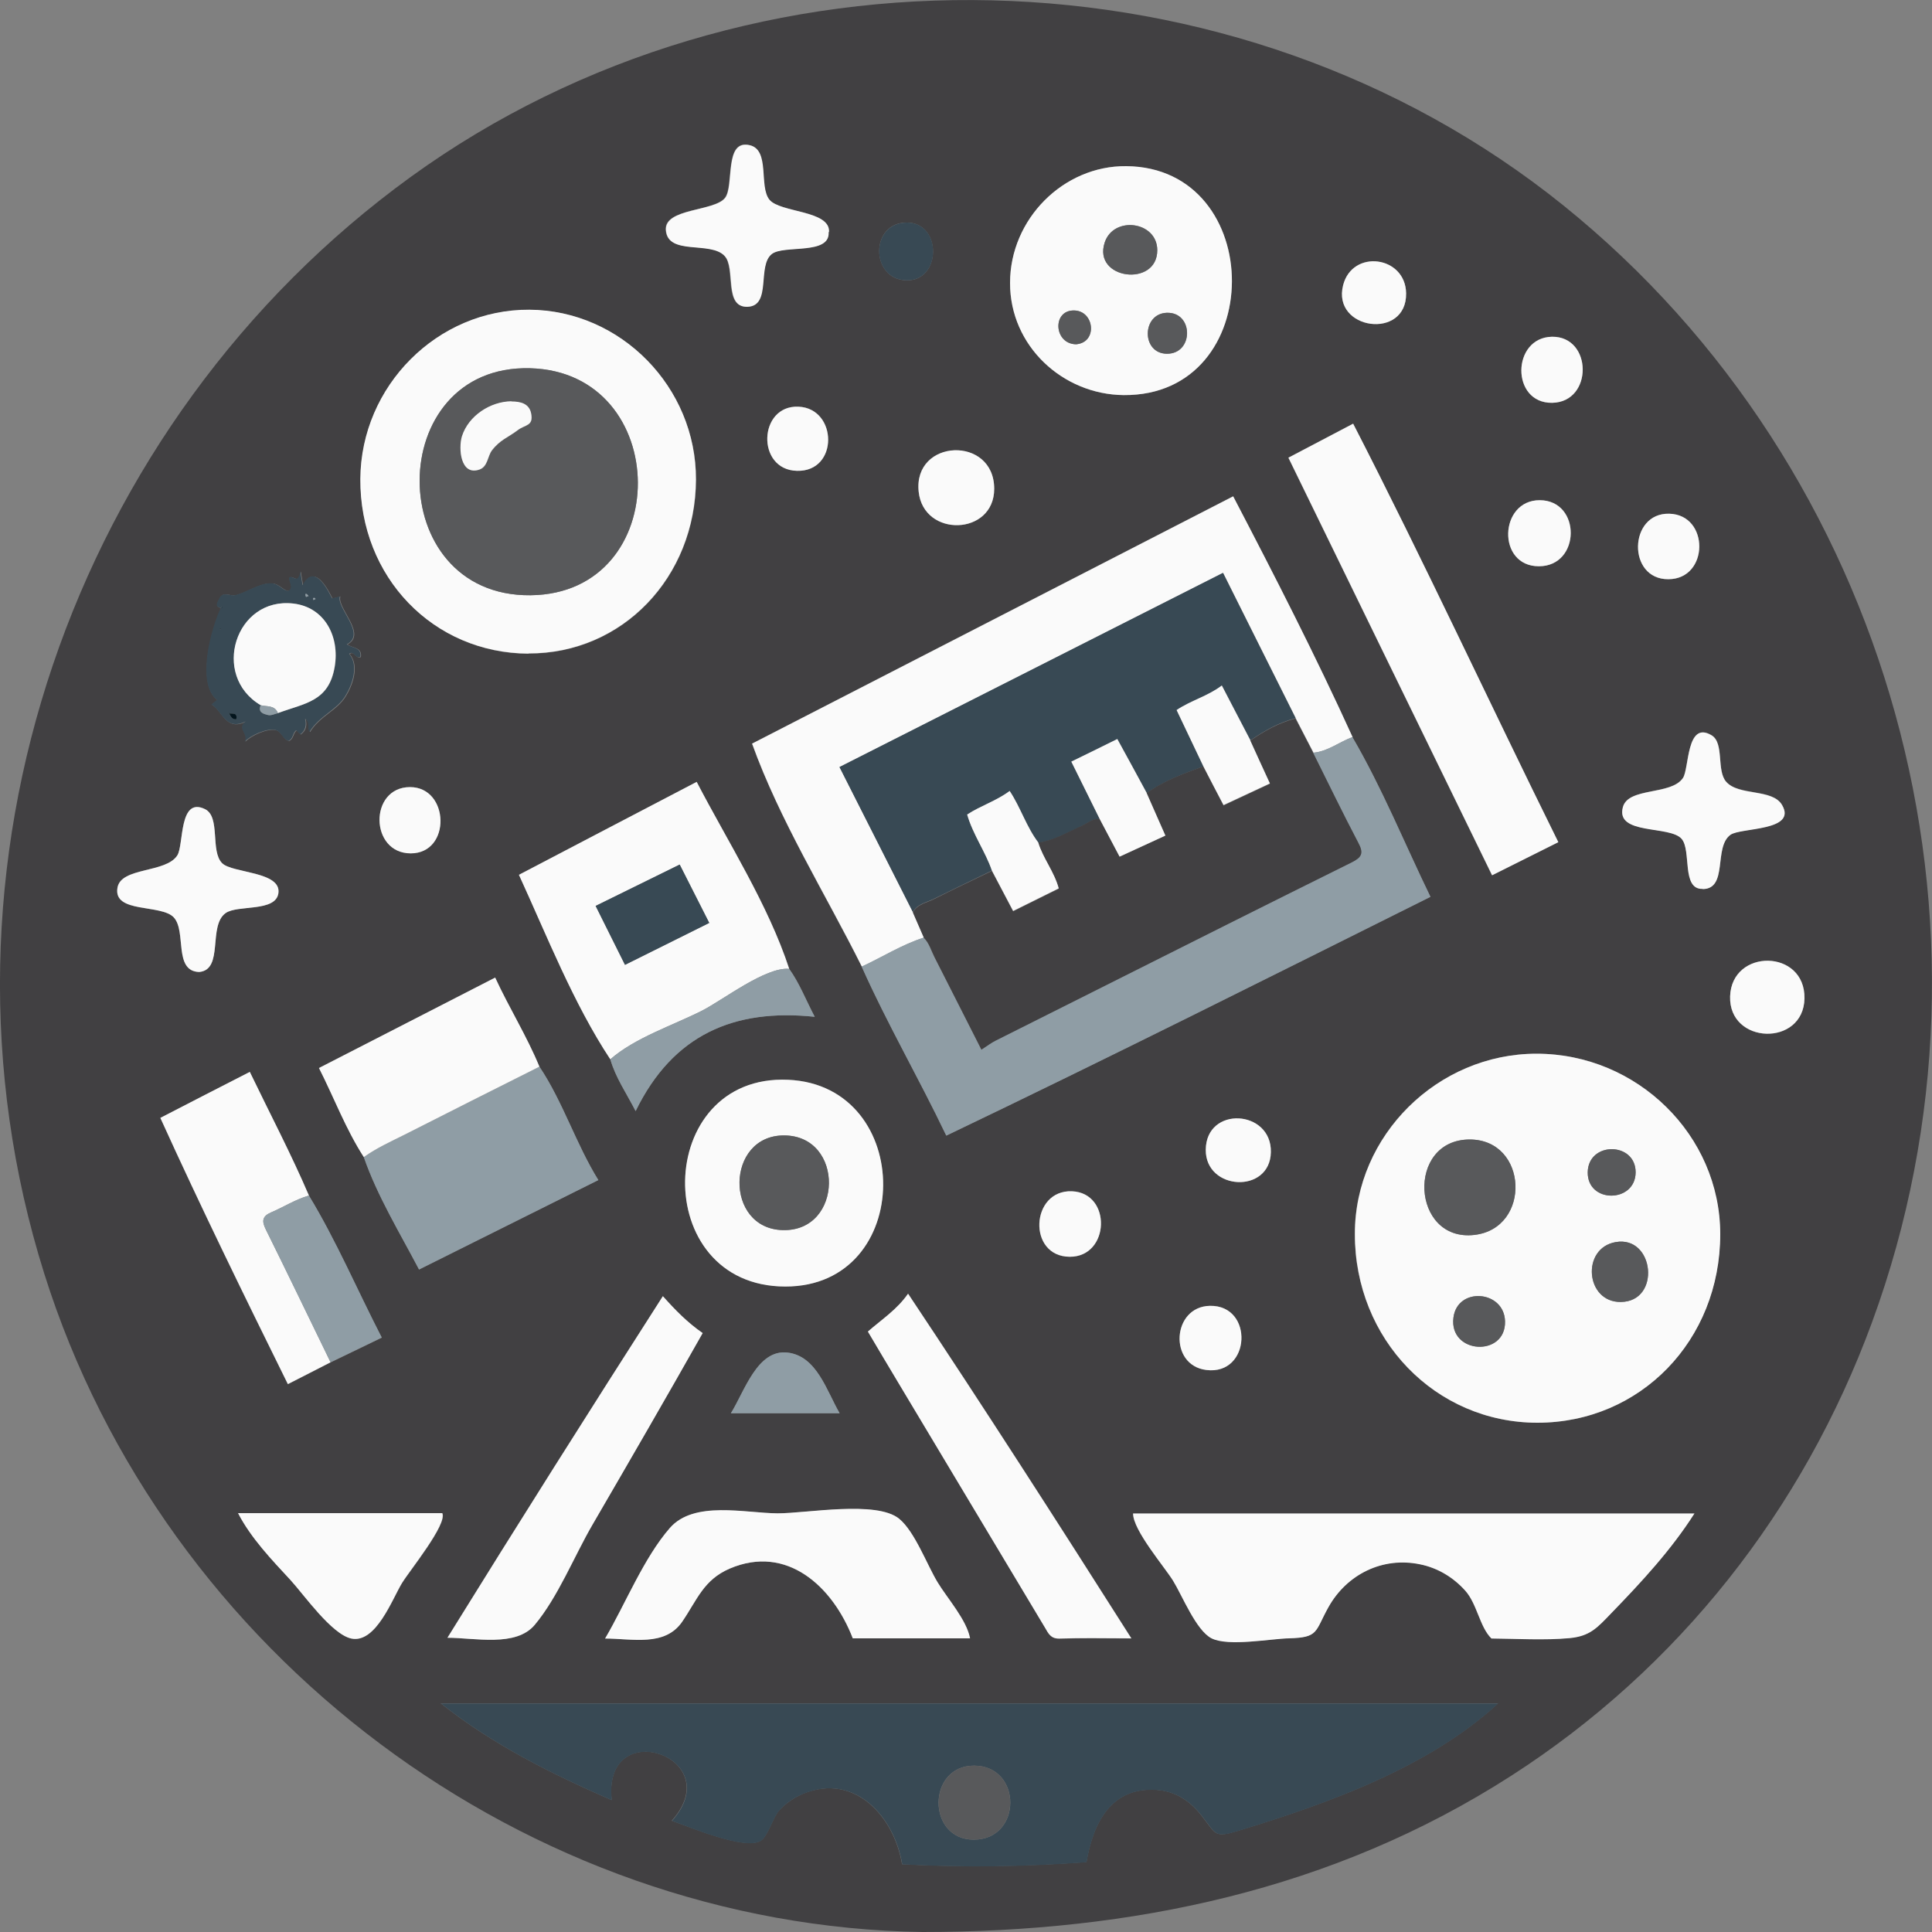 <?xml version="1.0" encoding="UTF-8"?>
<svg id="Layer_1" data-name="Layer 1" xmlns="http://www.w3.org/2000/svg" viewBox="0 0 100 100">
  <rect x="0" y="0" width="100" height="100" fill="#808080" stroke="none"/>
  <defs>
    <style>
      .cls-1 {
        fill: #384954;
      }

      .cls-1, .cls-2, .cls-3, .cls-4, .cls-5, .cls-6 {
        stroke-width: 0px;
      }

      .cls-2 {
        fill: #58595b;
      }

      .cls-3 {
        fill: #414042;
      }

      .cls-4 {
        fill: #8f9da5;
      }

      .cls-5 {
        fill: #fafafa;
      }

      .cls-6 {
        fill: #03141c;
      }
    </style>
  </defs>
  <path class="cls-3" d="M47.74,100c-20.45-.31-39.23-14.3-45.45-34.08C-4.31,44.93,3.75,21.84,21.27,9.15c17.55-12.71,42.75-12.14,59.66,1.49,16.92,13.64,23.52,37.2,15.97,57.79-3.57,9.73-10.05,17.94-18.69,23.49-9.23,5.93-19.65,8.08-30.47,8.08ZM11.46,31.47h0c-.5,1.05-1.31,3.91-.2,4.77-.11.08-.19.15-.29.23.56.33.72,1.4,1.77.88-.48.39.15.58-.04,1.04.29-.31,1.17-.72,1.61-.59.29.09.36.49.66.55.24-.11.2-.41.39-.54.07.07.14.14.21.21.26-.19.34-.46.25-.81.27.19.09.45.23.68.51-.83,1.4-1.11,1.85-1.85.34-.55.73-1.56.2-2.19.25-.19.32.28.58.16.07-.5-.39-.45-.7-.65,1.04-.54-.56-1.9-.36-2.49-.13.05-.26.08-.4.11-.04,0-.85-2.02-1.53-.68-.03-.19-.06-.33-.12-.72-.11.74-.41.15-.58.33-.03.23.24.47-.02.68-.27.02-.5-.37-.88-.39-.61-.03-1.26.44-1.83.6-.34.1-.69-.23-.88.18-.1.21-.28.44.11.5ZM15.99,61.89c-.93-2.18-2.03-4.27-3.06-6.4-1.58.81-3.09,1.59-4.63,2.38,2.11,4.65,4.34,9.21,6.6,13.78.78-.4,1.49-.77,2.21-1.13.87-.42,1.75-.84,2.65-1.28-1.26-2.43-2.35-5.01-3.77-7.35ZM27.92,55.21c-.66-1.58-1.56-3.03-2.29-4.61-3.05,1.57-6.05,3.11-9.12,4.68.79,1.56,1.39,3.17,2.32,4.61.7,2.02,1.87,3.93,2.86,5.82,3.13-1.56,6.2-3.09,9.28-4.63-1.16-1.87-1.83-4.05-3.05-5.87ZM40.85,50.15c-1.09-3.33-3.18-6.58-4.79-9.68-3.09,1.62-6.13,3.2-9.2,4.81,1.44,3.14,2.83,6.67,4.73,9.55.27.94.82,1.73,1.31,2.68,1.93-3.96,5.1-5.32,9.27-4.88-.47-.91-.79-1.75-1.32-2.48ZM70,38.15c-1.92-4.22-4.04-8.35-6.18-12.46-8.33,4.28-16.61,8.54-24.9,12.8,1.43,3.97,3.79,7.77,5.68,11.54,1.32,2.97,2.96,5.77,4.38,8.75,8.41-4.03,16.72-8.2,25.06-12.36-1.33-2.74-2.5-5.64-4.04-8.26ZM56.23,96.39c.34-2.03,1.28-3.91,3.62-3.75,1.01.07,1.76.58,2.37,1.37.75.97.64,1.12,1.92.73,4.57-1.39,9.8-3.26,13.4-6.58H22.81c2.7,2.14,5.71,3.64,8.85,5.01-.5-4.45,6.08-2.26,3.11,1.07.87.29,3.75,1.53,4.59,1.04.39-.23.63-1.21.97-1.58.36-.38.78-.67,1.26-.87,2.65-1.07,4.69,1.19,5.1,3.66,3.18.17,6.34.12,9.53-.11ZM79.58,73.64c5.33,0,9.45-4.26,9.45-9.76,0-5.12-4.29-9.35-9.51-9.34-5.12,0-9.39,4.23-9.4,9.32-.01,5.46,4.17,9.78,9.45,9.78ZM27.36,33.83c4.85.02,8.65-3.93,8.67-9,.01-4.78-3.89-8.77-8.62-8.79-4.75-.03-8.72,3.94-8.75,8.76-.03,5.07,3.77,9.02,8.71,9.04ZM87.71,78.33h-29.07c0,.87,1.61,2.74,2.07,3.48.48.78,1.19,2.57,1.99,2.98.87.44,3.06.03,4.01,0,1.56-.04,1.33-.33,2.04-1.61.96-1.71,2.83-2.62,4.74-2.22.9.19,1.72.67,2.34,1.36.62.69.75,1.89,1.36,2.48,1.3,0,2.75.1,4.04-.02,1.05-.1,1.42-.53,2.17-1.3,1.56-1.61,3.09-3.26,4.3-5.16ZM58.16,20.45c7.47.06,7.43-11.79.13-11.85-3.25-.03-6,2.74-6.01,6.04,0,3.27,2.73,5.78,5.88,5.81ZM77.23,45.3c1.19-.6,2.29-1.14,3.42-1.71-3.58-7.24-6.95-14.53-10.62-21.66-1.14.6-2.24,1.18-3.35,1.76,3.53,7.23,7.02,14.39,10.54,21.61ZM31.32,84.81c1.39,0,3.09.44,3.99-.87.78-1.14,1.1-2.17,2.46-2.75,2.97-1.27,5.34.94,6.37,3.61h6.07c-.18-.96-1.17-2.06-1.68-2.9-.55-.9-1.19-2.62-1.99-3.29-1.17-.95-4.79-.27-6.29-.28-1.67,0-4.33-.67-5.58.76-1.35,1.54-2.3,3.93-3.35,5.72ZM40.65,66.59c6.71,0,6.73-10.41.15-10.7-6.98-.32-7.2,10.7-.15,10.7ZM58.56,84.8c-3.84-6.04-7.62-11.94-11.55-17.83-.58.83-1.36,1.33-2.08,1.96.53.9,1.05,1.77,1.57,2.64,2.53,4.23,5.06,8.46,7.6,12.69.17.29.29.57.74.56,1.18-.04,2.37-.01,3.73-.01ZM34.31,67.09c-3.78,5.9-7.49,11.76-11.15,17.68,1.41,0,3.55.5,4.52-.67,1.21-1.44,2.04-3.53,2.98-5.17,1.91-3.3,3.83-6.61,5.71-9.93-.78-.54-1.41-1.18-2.06-1.91ZM12.33,78.32c.67,1.29,1.75,2.42,2.73,3.48.67.73,2.11,2.79,3.13,3.01,1.28.27,2.13-2.07,2.63-2.88.39-.63,2.35-3.03,2.08-3.61h-10.56ZM42.89,12.01c.09-1.14-2.52-1-3.08-1.68-.56-.68.04-2.57-1.01-2.82-1.35-.33-.79,2.11-1.29,2.73-.56.71-3.14.53-3.06,1.66.1,1.33,2.31.55,3.04,1.34.59.63-.07,2.68,1.19,2.63,1.25-.05.48-2.13,1.25-2.73.63-.49,3.04.07,2.94-1.14ZM10.31,50.31c1.29-.12.44-2.39,1.37-3.05.63-.44,2.59-.04,2.73-1.03.16-1.13-2.39-1.03-2.91-1.55-.63-.62-.07-2.4-.89-2.8-1.36-.67-1.09,1.84-1.43,2.39-.59.93-2.92.6-3.1,1.68-.23,1.35,2.28.83,2.92,1.54.66.73-.03,2.78,1.31,2.82ZM88.13,46.01c1.34,0,.55-2.17,1.44-2.81.53-.38,3.46-.19,2.67-1.54-.5-.86-2.23-.46-2.89-1.2-.52-.58-.08-2.01-.76-2.41-1.31-.77-1.16,1.73-1.48,2.21-.61.91-2.83.47-3.11,1.51-.39,1.45,2.42.93,3.04,1.64.52.6-.02,2.63,1.09,2.59ZM51.46,25.3c0-2.77-4.2-2.59-3.91.15.25,2.39,3.92,2.27,3.91-.15ZM37.83,73.15h5.63c-.68-1.17-1.18-2.95-2.69-3.14-1.57-.19-2.23,2-2.94,3.14ZM93.4,51.68c.05-2.57-3.76-2.6-3.85-.11-.08,2.51,3.8,2.62,3.85.11ZM79.66,29.31c2.18-.01,2.19-3.41.04-3.42-2.11-.01-2.24,3.43-.04,3.42ZM62.41,59.51c-.02,2.12,3.33,2.3,3.37.13.05-2.21-3.35-2.41-3.37-.13ZM55.37,65.05c2.08.01,2.19-3.32.11-3.39-2.14-.08-2.31,3.38-.11,3.39ZM21.26,44.17c2.1,0,2-3.43-.04-3.43-2.12,0-2.08,3.43.04,3.43ZM86.36,29.98c2.11-.02,2.13-3.34.04-3.39-2.1-.05-2.19,3.41-.04,3.39ZM72.78,15.18c-.03-1.94-2.78-2.29-3.26-.42-.6,2.33,3.3,2.85,3.26.42ZM80.34,20.85c2.13-.03,2.09-3.45-.01-3.42-2.09.03-2.14,3.45.01,3.42ZM62.63,67.59c-1.97.03-2.15,3.08-.19,3.32,2.3.29,2.46-3.36.19-3.32ZM41.25,24.37c2.17.05,2.11-3.24.08-3.32-2.08-.09-2.2,3.27-.08,3.32ZM46.97,11.52c-1.95-.04-1.93,2.95-.05,2.99,1.8.04,1.84-2.95.05-2.99Z"/>
  <path class="cls-1" d="M56.23,96.39c-3.2.24-6.35.28-9.53.11-.41-2.48-2.45-4.74-5.1-3.66-.48.19-.91.48-1.26.87-.34.37-.58,1.35-.97,1.58-.84.5-3.72-.74-4.59-1.04,2.97-3.33-3.62-5.52-3.11-1.07-3.14-1.37-6.15-2.87-8.85-5.01h54.73c-3.6,3.32-8.84,5.19-13.4,6.58-1.27.39-1.17.24-1.92-.73-.61-.79-1.36-1.3-2.37-1.37-2.35-.16-3.28,1.72-3.62,3.75ZM50.4,95.22c2.52,0,2.52-3.82.02-3.83-2.45,0-2.45,3.83-.02,3.83Z"/>
  <path class="cls-5" d="M79.58,73.64c-5.28,0-9.46-4.32-9.45-9.78,0-5.09,4.28-9.32,9.4-9.32,5.21,0,9.51,4.22,9.51,9.34,0,5.5-4.13,9.75-9.45,9.76ZM76.07,58.98c-3.3,0-3.02,5.31.24,4.94,2.97-.34,2.78-4.94-.24-4.94ZM83.89,67.39c2.1-.02,1.74-3.45-.26-3.1-1.8.31-1.57,3.12.26,3.1ZM77.9,68.39c-.04-1.61-2.47-1.8-2.67-.19-.24,1.89,2.72,2.05,2.67.19ZM84.66,60.69c.02-1.6-2.46-1.62-2.48-.01-.02,1.62,2.46,1.59,2.48.01Z"/>
  <path class="cls-5" d="M44.61,50.03c-1.88-3.77-4.25-7.56-5.68-11.54,8.29-4.26,16.57-8.52,24.9-12.8,2.14,4.1,4.26,8.24,6.18,12.46-.68.25-1.27.74-2.02.81-.31-.59-.62-1.19-.92-1.78-1.25-2.5-2.5-5-3.76-7.52-6.65,3.37-13.22,6.69-19.85,10.05,1.29,2.55,2.54,5.03,3.8,7.51.19.44.38.88.57,1.31-1.13.36-2.14,1.01-3.21,1.5Z"/>
  <path class="cls-5" d="M27.36,33.83c-4.94-.02-8.74-3.96-8.71-9.04.03-4.82,4-8.79,8.75-8.76,4.73.03,8.64,4.01,8.62,8.79-.02,5.07-3.82,9.02-8.67,9ZM27.46,30.81c7.45-.08,7.37-11.55-.02-11.75-7.62-.21-7.64,11.83.02,11.75Z"/>
  <path class="cls-5" d="M87.71,78.33c-1.21,1.9-2.74,3.55-4.3,5.16-.74.77-1.11,1.2-2.17,1.3-1.29.12-2.75.03-4.04.02-.61-.59-.74-1.79-1.36-2.48-.62-.69-1.43-1.18-2.34-1.36-1.92-.4-3.78.5-4.74,2.22-.71,1.27-.49,1.57-2.04,1.61-.96.02-3.14.44-4.01,0-.8-.41-1.51-2.2-1.99-2.98-.46-.74-2.07-2.61-2.07-3.48h29.07Z"/>
  <path class="cls-4" d="M67.98,38.96c.75-.07,1.34-.56,2.02-.81,1.53,2.63,2.71,5.53,4.04,8.27-8.34,4.16-16.64,8.33-25.06,12.36-1.42-2.97-3.05-5.78-4.38-8.75,1.07-.5,2.08-1.14,3.21-1.5.27.28.37.66.55,1,.82,1.6,1.63,3.2,2.43,4.79.29-.19.51-.35.74-.47,1.87-.95,3.75-1.88,5.62-2.82,4.26-2.14,8.53-4.28,12.8-6.4.52-.26.64-.47.35-1.01-.81-1.54-1.56-3.1-2.34-4.66Z"/>
  <path class="cls-5" d="M58.16,20.45c-3.15-.03-5.89-2.54-5.88-5.81,0-3.3,2.76-6.07,6.01-6.04,7.3.06,7.34,11.91-.13,11.85ZM59.9,12.95c0-1.5-2.26-1.8-2.72-.4-.63,1.92,2.73,2.34,2.72.4ZM60.39,18.31c1.41.02,1.4-2.16,0-2.12-1.3.04-1.32,2.1,0,2.12ZM55.7,17.82c1.12-.1.95-1.73-.1-1.75-1.15-.02-1.06,1.74.1,1.75Z"/>
  <path class="cls-5" d="M31.59,54.83c-1.9-2.87-3.29-6.41-4.73-9.55,3.07-1.61,6.1-3.19,9.2-4.81,1.61,3.1,3.7,6.35,4.79,9.68-1.21-.12-3.43,1.61-4.51,2.16-1.5.76-3.47,1.4-4.75,2.52ZM32.35,49.94c1.47-.73,2.9-1.44,4.36-2.17-.53-1.05-1.02-2.01-1.53-3.02-1.47.72-2.88,1.42-4.35,2.14.51,1.03,1,2,1.52,3.05Z"/>
  <path class="cls-5" d="M77.23,45.3c-3.52-7.22-7.02-14.38-10.54-21.61,1.11-.58,2.21-1.16,3.35-1.76,3.67,7.14,7.04,14.42,10.62,21.66-1.13.57-2.23,1.11-3.42,1.71Z"/>
  <path class="cls-5" d="M31.32,84.81c1.05-1.79,2-4.17,3.35-5.72,1.25-1.44,3.91-.77,5.58-.76,1.5,0,5.12-.68,6.29.28.81.66,1.44,2.38,1.99,3.29.51.84,1.5,1.94,1.68,2.9h-6.07c-1.03-2.67-3.4-4.88-6.37-3.61-1.36.59-1.68,1.61-2.46,2.75-.9,1.31-2.6.87-3.99.87Z"/>
  <path class="cls-5" d="M40.65,66.59c-7.05,0-6.84-11.02.15-10.7,6.59.3,6.56,10.71-.15,10.7ZM40.59,58.77c-3.03-.02-3.11,4.83-.07,4.9,3.13.07,3.2-4.89.07-4.9Z"/>
  <path class="cls-4" d="M27.92,55.21c1.22,1.82,1.89,4,3.05,5.87-3.08,1.54-6.15,3.07-9.28,4.63-.99-1.89-2.16-3.8-2.86-5.82.66-.46,1.39-.8,2.11-1.16,2.33-1.18,4.66-2.35,6.98-3.52Z"/>
  <path class="cls-5" d="M58.56,84.8c-1.36,0-2.54-.03-3.73.01-.45.01-.57-.27-.74-.56-2.53-4.23-5.07-8.46-7.6-12.69-.52-.87-1.04-1.74-1.57-2.64.72-.63,1.5-1.13,2.08-1.96,3.93,5.9,7.72,11.8,11.55,17.83Z"/>
  <path class="cls-5" d="M34.31,67.09c.65.73,1.28,1.37,2.06,1.91-1.88,3.33-3.79,6.63-5.71,9.93-.95,1.63-1.78,3.73-2.98,5.17-.98,1.17-3.11.67-4.52.67,3.66-5.91,7.37-11.78,11.15-17.68Z"/>
  <path class="cls-5" d="M17.11,70.51c-.71.37-1.43.73-2.21,1.13-2.26-4.58-4.49-9.13-6.6-13.78,1.53-.79,3.04-1.57,4.63-2.38,1.03,2.14,2.13,4.23,3.06,6.4-.69.2-1.3.59-1.95.87-.47.2-.5.45-.28.89,1.13,2.28,2.24,4.58,3.35,6.87Z"/>
  <path class="cls-5" d="M27.92,55.21c-2.33,1.17-4.66,2.34-6.98,3.52-.72.36-1.45.69-2.11,1.16-.93-1.44-1.53-3.05-2.32-4.61,3.07-1.57,6.07-3.12,9.12-4.68.73,1.58,1.64,3.03,2.29,4.61Z"/>
  <path class="cls-5" d="M12.33,78.32h10.56c.27.57-1.69,2.97-2.08,3.61-.5.81-1.35,3.15-2.63,2.88-1.02-.22-2.46-2.28-3.13-3.01-.98-1.06-2.06-2.18-2.73-3.48Z"/>
  <path class="cls-5" d="M42.89,12.01c.09,1.21-2.32.65-2.94,1.14-.77.6,0,2.68-1.25,2.73-1.25.05-.6-2.01-1.19-2.63-.73-.79-2.95,0-3.04-1.34-.08-1.14,2.5-.96,3.06-1.66.49-.62-.07-3.06,1.29-2.73,1.05.26.45,2.14,1.01,2.82.56.68,3.17.54,3.08,1.68Z"/>
  <path class="cls-5" d="M10.31,50.31c-1.34-.04-.65-2.09-1.31-2.82-.65-.71-3.15-.2-2.92-1.54.18-1.08,2.52-.75,3.1-1.68.34-.54.07-3.05,1.43-2.39.82.4.26,2.18.89,2.8.52.52,3.07.42,2.91,1.55-.14.99-2.11.59-2.73,1.03-.93.66-.08,2.93-1.37,3.05Z"/>
  <path class="cls-5" d="M88.13,46.01c-1.11.04-.57-1.99-1.09-2.59-.61-.71-3.43-.18-3.04-1.64.28-1.05,2.5-.6,3.11-1.51.33-.49.17-2.99,1.48-2.21.67.4.24,1.83.76,2.41.65.74,2.39.34,2.89,1.2.79,1.36-2.14,1.16-2.67,1.54-.89.64-.11,2.8-1.44,2.81Z"/>
  <path class="cls-1" d="M11.46,31.47c-.39-.06-.21-.29-.11-.5.2-.4.54-.08.88-.18.57-.16,1.22-.63,1.83-.6.38.02.61.41.88.39.26-.21,0-.45.02-.68.18-.18.47.4.58-.33.07.39.09.53.12.72.68-1.34,1.49.67,1.53.68.14-.03.27-.06.4-.11-.2.6,1.4,1.95.36,2.49.31.21.77.15.7.65-.26.12-.33-.35-.58-.16.53.63.14,1.64-.2,2.19-.45.73-1.34,1.02-1.85,1.85-.14-.22.04-.49-.23-.68.09.35,0,.63-.25.81-.07-.07-.14-.14-.21-.21-.19.13-.14.43-.39.54-.3-.06-.37-.46-.66-.55-.45-.13-1.32.28-1.61.59.19-.46-.44-.65.04-1.04-1.04.52-1.2-.55-1.77-.88.1-.08.18-.15.29-.23-1.1-.86-.3-3.72.2-4.78.04,0,.06-.02.06-.05-.02.02-.03.04-.05.06ZM11.86,36.93s-.02-.06-.06-.06c.02.02.04.03.06.05.08.15.14.33.37.31.06-.36-.2-.28-.37-.3ZM14.39,36.91c1.4-.52,2.63-.59,2.94-2.39.27-1.58-.53-3.08-2.13-3.28-3.01-.36-4.29,3.72-1.7,5.26-.16.39.16.46.38.51.15.04.34-.06.52-.1ZM15.84,30.9c.06-.02.1-.04.13-.05-.11-.16-.23-.16-.13.05ZM11.41,32.58s.01-.03.02-.05c-.02.01-.04.02-.06.04.01,0,.03.01.04.02ZM16.22,31.06l.11-.05c-.01-.07-.06-.08-.13-.05,0,.03.01.06.02.1Z"/>
  <path class="cls-4" d="M17.11,70.51c-1.12-2.29-2.22-4.59-3.35-6.87-.22-.44-.19-.69.28-.89.65-.28,1.26-.67,1.95-.87,1.42,2.34,2.52,4.92,3.77,7.35-.91.44-1.78.86-2.65,1.28Z"/>
  <path class="cls-4" d="M31.59,54.83c1.27-1.12,3.25-1.76,4.75-2.52,1.08-.55,3.3-2.28,4.51-2.16.52.73.84,1.57,1.32,2.48-4.17-.44-7.34.92-9.27,4.88-.49-.95-1.04-1.74-1.31-2.68Z"/>
  <path class="cls-5" d="M51.46,25.3c0,2.43-3.66,2.54-3.91.15-.29-2.75,3.91-2.92,3.91-.15Z"/>
  <path class="cls-4" d="M37.83,73.15c.71-1.14,1.37-3.33,2.94-3.14,1.51.18,2.01,1.97,2.69,3.14h-5.63Z"/>
  <path class="cls-5" d="M93.4,51.68c-.05,2.51-3.93,2.39-3.85-.11.08-2.49,3.89-2.46,3.85.11Z"/>
  <path class="cls-5" d="M79.66,29.31c-2.2.01-2.07-3.43.04-3.42,2.15.01,2.13,3.41-.04,3.42Z"/>
  <path class="cls-5" d="M62.41,59.51c.02-2.29,3.42-2.08,3.37.13-.05,2.17-3.39,1.99-3.37-.13Z"/>
  <path class="cls-5" d="M55.37,65.05c-2.2-.01-2.03-3.47.11-3.39,2.08.08,1.97,3.4-.11,3.39Z"/>
  <path class="cls-5" d="M21.26,44.17c-2.13,0-2.17-3.42-.04-3.43,2.05,0,2.15,3.43.04,3.43Z"/>
  <path class="cls-5" d="M86.36,29.98c-2.15.02-2.07-3.45.04-3.39,2.09.05,2.07,3.38-.04,3.39Z"/>
  <path class="cls-5" d="M72.78,15.18c.04,2.44-3.85,1.91-3.26-.42.48-1.88,3.23-1.52,3.26.42Z"/>
  <path class="cls-5" d="M80.34,20.85c-2.15.03-2.1-3.38-.01-3.42,2.1-.03,2.14,3.38.01,3.42Z"/>
  <path class="cls-5" d="M62.63,67.59c2.28-.04,2.12,3.61-.19,3.32-1.97-.24-1.78-3.29.19-3.32Z"/>
  <path class="cls-5" d="M41.25,24.37c-2.12-.05-2-3.41.08-3.32,2.03.09,2.09,3.38-.08,3.32Z"/>
  <path class="cls-1" d="M46.97,11.52c1.8.03,1.76,3.03-.05,2.99-1.89-.04-1.9-3.02.05-2.99Z"/>
  <path class="cls-2" d="M50.4,95.22c-2.43,0-2.42-3.83.02-3.83,2.49,0,2.5,3.83-.02,3.83Z"/>
  <path class="cls-2" d="M76.07,58.98c3.03,0,3.21,4.6.24,4.94-3.27.37-3.54-4.93-.24-4.94Z"/>
  <path class="cls-2" d="M83.89,67.39c-1.83.02-2.06-2.79-.26-3.1,2-.35,2.36,3.08.26,3.1Z"/>
  <path class="cls-2" d="M77.9,68.39c.05,1.87-2.91,1.71-2.67-.19.2-1.61,2.63-1.42,2.67.19Z"/>
  <path class="cls-2" d="M84.66,60.69c-.02,1.58-2.49,1.61-2.48-.01.02-1.61,2.49-1.59,2.48.01Z"/>
  <path class="cls-1" d="M47.25,47.21c-1.25-2.48-2.51-4.96-3.8-7.51,6.63-3.36,13.19-6.68,19.85-10.05,1.26,2.53,2.51,5.02,3.76,7.52-.86.22-1.62.65-2.34,1.15-.48-.93-.97-1.87-1.47-2.82-.74.55-1.61.76-2.34,1.27.47.99.92,1.94,1.38,2.9-1.02.37-2.04.74-2.93,1.38-.51-.93-1.01-1.85-1.52-2.79-.8.39-1.58.77-2.38,1.17.51,1.03.99,2,1.47,2.97-.38-.04-.66.23-.97.37-.72.33-1.41.74-2.21.85-.62-.81-.92-1.82-1.49-2.68-.69.53-1.5.76-2.2,1.22.3,1.05.94,1.91,1.28,2.9-.99.48-1.99.96-2.98,1.45-.39.2-.87.26-1.11.7Z"/>
  <path class="cls-3" d="M53.74,43.61c.8-.11,1.49-.53,2.21-.85.32-.14.59-.41.97-.37.34.65.69,1.3,1.03,1.95.82-.38,1.58-.73,2.37-1.09-.34-.77-.66-1.48-.97-2.2.89-.65,1.91-1.01,2.93-1.38.34.66.69,1.32,1.05,2.02.81-.38,1.59-.74,2.4-1.12-.36-.8-.69-1.52-1.02-2.23.72-.5,1.49-.93,2.34-1.15.31.59.62,1.19.92,1.78.78,1.56,1.53,3.12,2.34,4.66.29.54.17.75-.35,1.01-4.28,2.12-8.54,4.26-12.8,6.4-1.87.94-3.75,1.88-5.62,2.82-.24.12-.45.28-.74.47-.81-1.59-1.62-3.19-2.43-4.79-.17-.34-.27-.72-.55-1-.19-.44-.38-.88-.57-1.31.24-.44.72-.5,1.11-.7.99-.5,1.99-.97,2.98-1.45.36.69.73,1.38,1.1,2.09.81-.4,1.58-.78,2.36-1.17-.24-.88-.81-1.55-1.06-2.37Z"/>
  <path class="cls-2" d="M27.46,30.81c-7.66.08-7.64-11.95-.02-11.75,7.39.2,7.47,11.67.02,11.75ZM26.48,20.78c-1.08,0-2.22.73-2.56,1.81-.2.61-.09,2.07.91,1.72.43-.15.4-.68.64-.99.43-.56.83-.67,1.34-1.05.38-.29.82-.2.69-.86-.1-.52-.56-.62-1.01-.62Z"/>
  <path class="cls-2" d="M59.9,12.95c0,1.93-3.36,1.52-2.72-.4.46-1.39,2.72-1.1,2.72.4Z"/>
  <path class="cls-2" d="M60.39,18.31c-1.32-.02-1.29-2.07,0-2.12,1.4-.05,1.4,2.13,0,2.12Z"/>
  <path class="cls-2" d="M55.7,17.82c-1.16-.02-1.25-1.78-.1-1.75,1.05.02,1.23,1.66.1,1.75Z"/>
  <path class="cls-1" d="M32.35,49.94c-.52-1.05-1.01-2.02-1.52-3.05,1.46-.72,2.88-1.42,4.35-2.14.51,1.01,1,1.97,1.53,3.02-1.47.73-2.89,1.44-4.36,2.17Z"/>
  <path class="cls-2" d="M40.59,58.77c3.13.02,3.07,4.98-.07,4.9-3.04-.07-2.97-4.92.07-4.9Z"/>
  <path class="cls-5" d="M13.49,36.5c-2.59-1.53-1.31-5.62,1.7-5.26,1.61.19,2.4,1.7,2.13,3.28-.31,1.8-1.53,1.87-2.94,2.39-.17-.43-.58-.32-.9-.41Z"/>
  <path class="cls-4" d="M13.49,36.5c.32.09.73-.02.9.41-.17.04-.36.14-.52.1-.22-.06-.54-.13-.38-.51Z"/>
  <path class="cls-6" d="M11.86,36.93c.18.02.44-.06.37.3-.23.02-.29-.16-.37-.31h0Z"/>
  <path class="cls-4" d="M15.84,30.9c-.09-.21.02-.21.13-.05-.04.01-.07.03-.13.05Z"/>
  <path class="cls-6" d="M11.41,32.58s-.03-.01-.04-.02c.02-.01.04-.02.06-.04,0,.02-.01.03-.02.05Z"/>
  <path class="cls-4" d="M16.22,31.06s-.01-.06-.02-.1c.07-.03.12-.01.13.05-.04.02-.07.03-.11.05Z"/>
  <path class="cls-6" d="M11.87,36.92s-.04-.03-.06-.05c.03,0,.05.02.06.06,0,0,0,0,0,0Z"/>
  <path class="cls-6" d="M11.46,31.47s.03-.04.05-.06c0,.04-.02.05-.06.05,0,0,0,0,0,0Z"/>
  <path class="cls-5" d="M64.71,38.32c.33.72.65,1.44,1.02,2.23-.81.38-1.59.74-2.4,1.12-.37-.7-.71-1.36-1.05-2.02-.45-.95-.91-1.91-1.38-2.9.74-.5,1.6-.71,2.34-1.27.5.96.98,1.89,1.47,2.82Z"/>
  <path class="cls-5" d="M53.74,43.61c.25.82.82,1.49,1.06,2.37-.78.39-1.56.77-2.36,1.17-.37-.71-.74-1.4-1.1-2.09-.34-.99-.98-1.86-1.28-2.9.7-.46,1.5-.7,2.2-1.22.57.86.87,1.87,1.49,2.68Z"/>
  <path class="cls-5" d="M59.35,41.05c.32.72.63,1.43.97,2.2-.79.36-1.55.71-2.37,1.09-.34-.65-.69-1.3-1.03-1.95-.48-.97-.96-1.94-1.47-2.97.8-.39,1.58-.77,2.38-1.17.51.93,1.02,1.86,1.52,2.79Z"/>
  <path class="cls-5" d="M26.48,20.78c.45,0,.91.1,1.01.62.13.66-.31.57-.69.86-.51.39-.92.5-1.34,1.05-.23.31-.21.83-.64.99-.99.35-1.1-1.1-.91-1.72.34-1.07,1.48-1.8,2.56-1.81Z"/>
</svg>